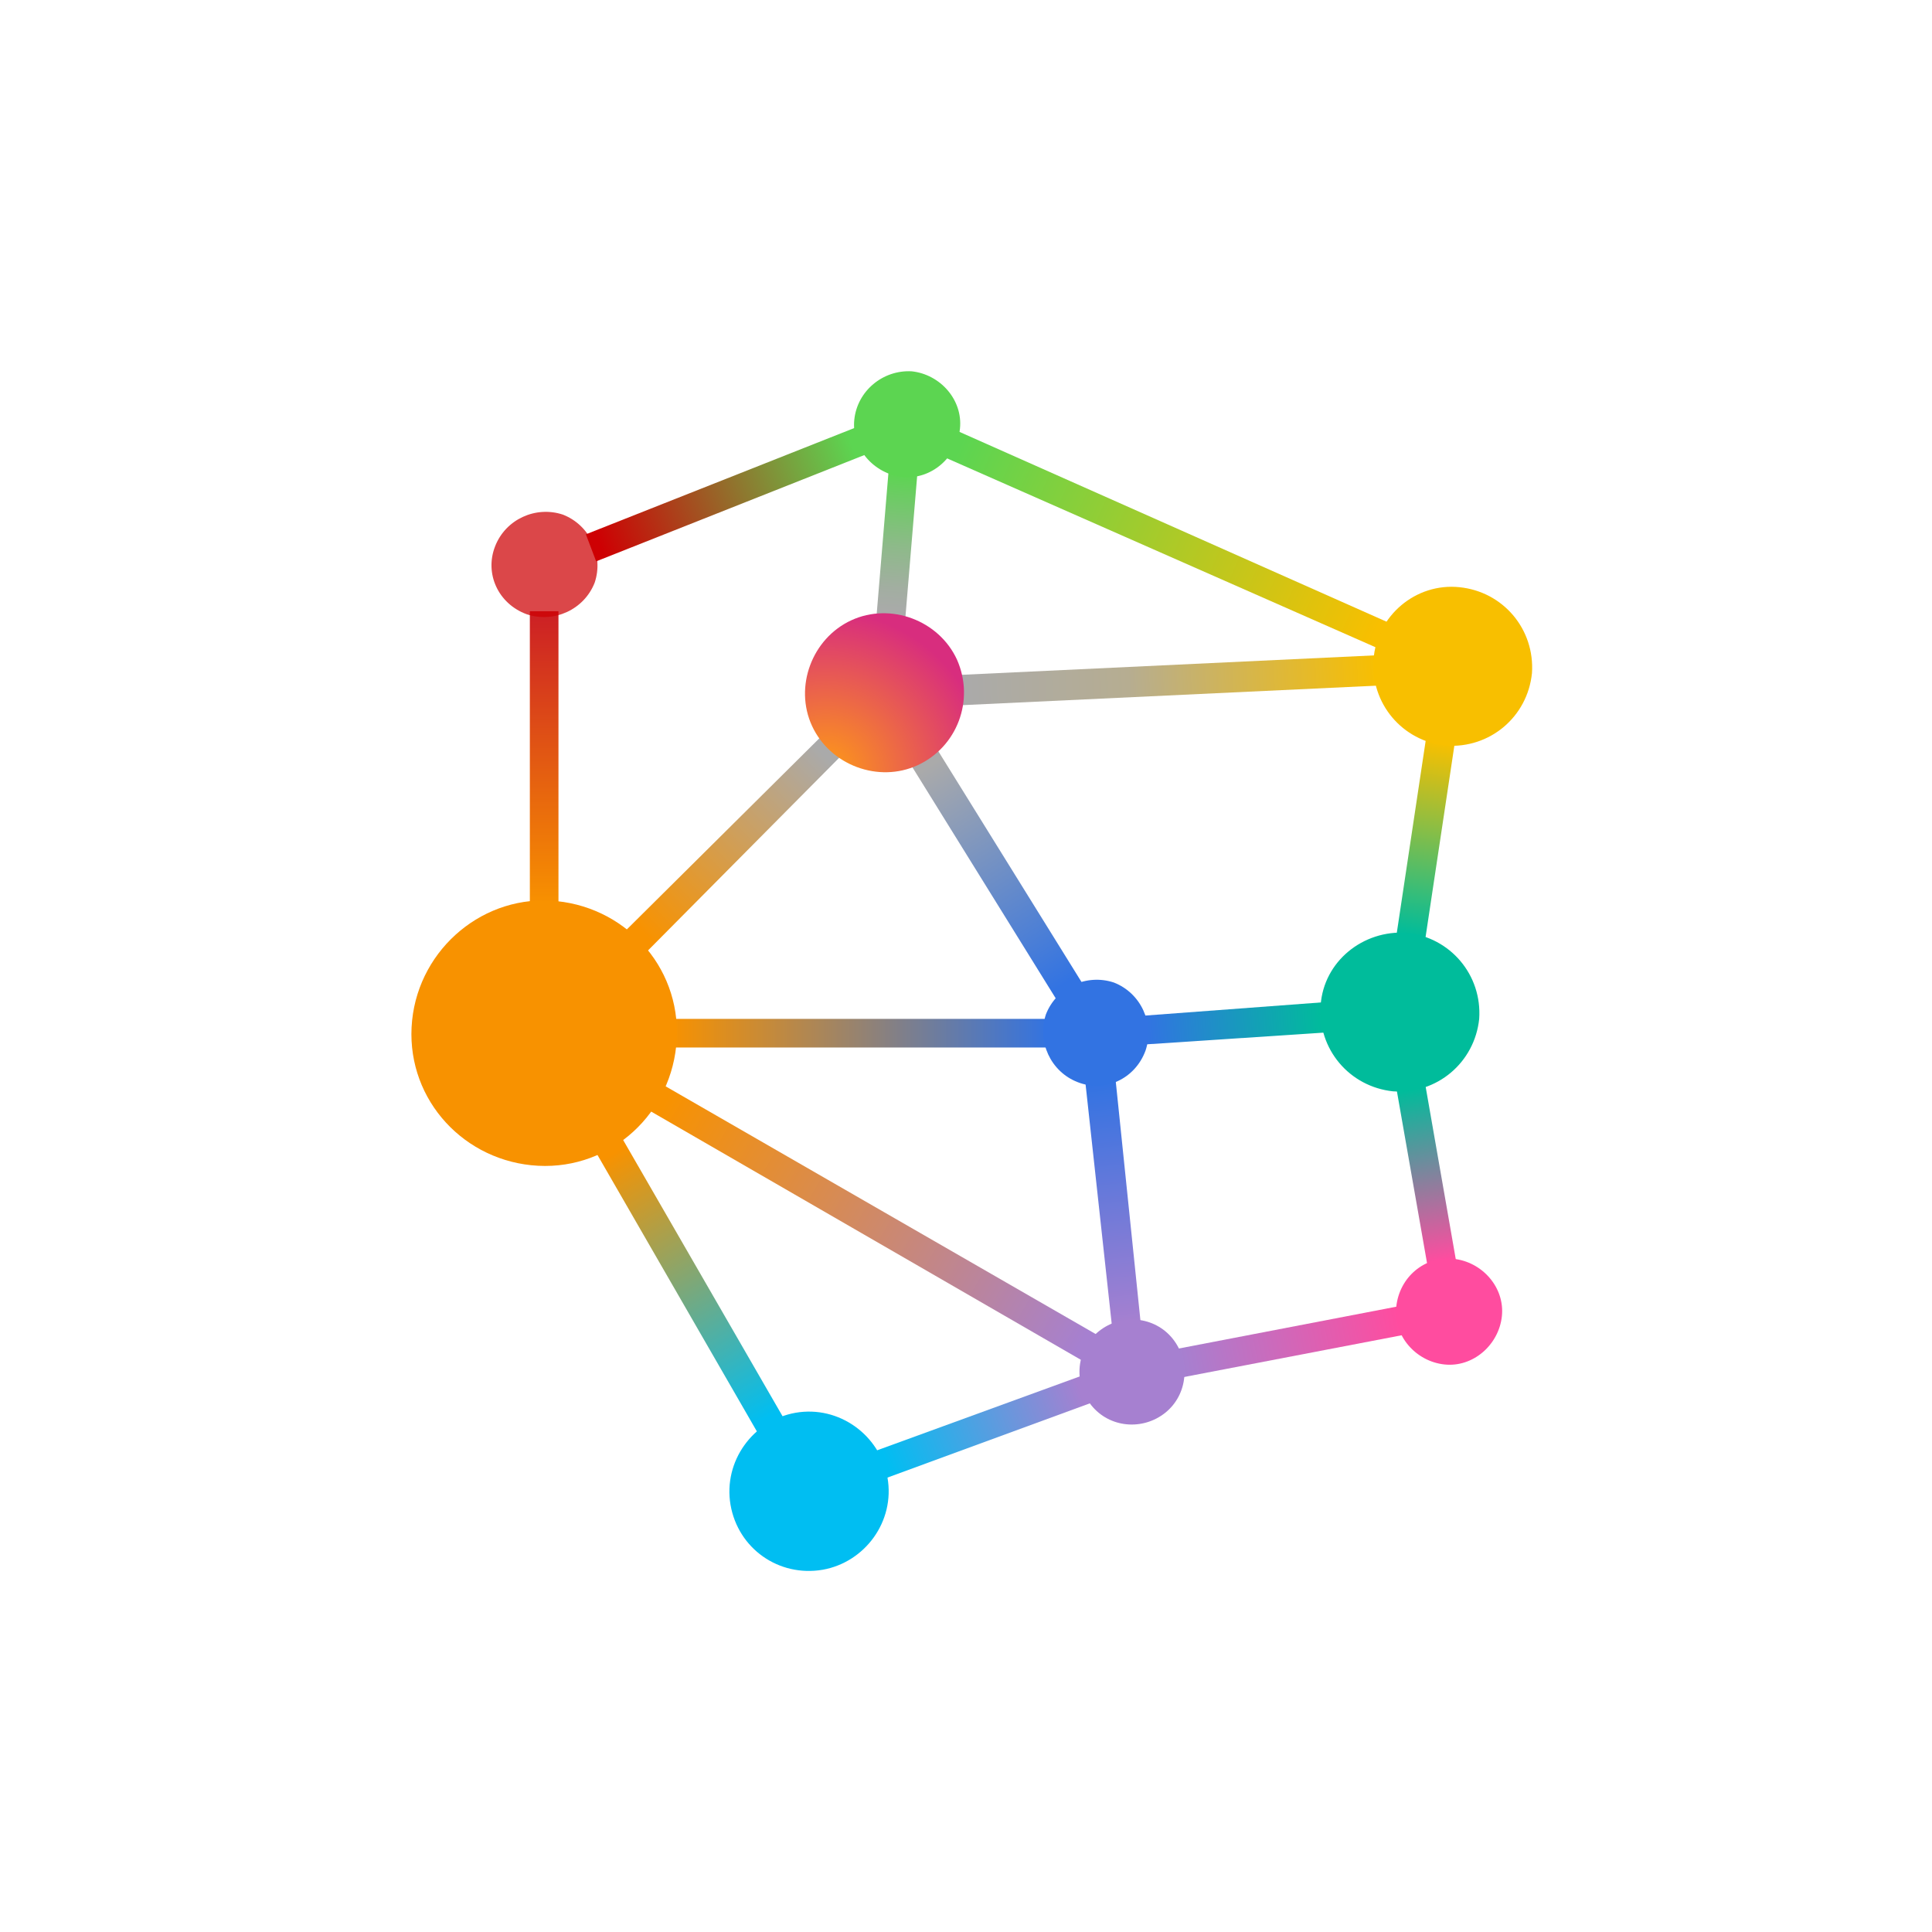 <svg width="16" height="16" viewBox="0 0 16 16" fill="none" xmlns="http://www.w3.org/2000/svg">
<path d="M4.925 9.525L5.137 9.4L6.5 11.762L6.287 11.887L4.925 9.525Z" fill="url(#paint0_linear_683_1769)"/>
<path d="M4.388 5.062H4.625V7.513H4.388V5.062Z" fill="url(#paint1_linear_683_1769)"/>
<path d="M5.338 7.9L5.163 7.725L6.813 6.087L6.975 6.25L5.338 7.9Z" fill="url(#paint2_linear_683_1769)"/>
<path d="M5.562 8.438H8.688V8.675H5.562V8.438Z" fill="url(#paint3_linear_683_1769)"/>
<path d="M5.362 9.188L5.475 8.975L9.1 11.063L8.975 11.275L5.362 9.188Z" fill="url(#paint4_linear_683_1769)"/>
<path d="M7.313 12.25L7.225 12.025L8.975 11.387L9.05 11.613L7.313 12.25Z" fill="url(#paint5_linear_683_1769)"/>
<path d="M11.613 10.812L11.65 11.05L9.763 11.412L9.725 11.175L11.613 10.812Z" fill="url(#paint6_linear_683_1769)"/>
<path d="M7.082 3.542L7.167 3.765L4.937 4.649L4.852 4.425L7.082 3.542Z" fill="url(#paint7_linear_683_1769)"/>
<path d="M7.498 5.114L7.26 5.089L7.36 3.888L7.598 3.912L7.498 5.114Z" fill="url(#paint8_linear_683_1769)"/>
<path d="M11.513 5.162L11.425 5.375L7.825 3.788L7.913 3.562L11.513 5.162Z" fill="url(#paint9_linear_683_1769)"/>
<path d="M11.415 5.426L11.428 5.677L7.966 5.84L7.954 5.589L11.415 5.426Z" fill="url(#paint10_linear_683_1769)"/>
<path d="M8.987 8.95L9.237 8.925L9.45 10.988L9.212 11.012L8.987 8.95Z" fill="url(#paint11_linear_683_1769)"/>
<path d="M7.538 6.325L7.75 6.188L8.975 8.162L8.763 8.3L7.538 6.325Z" fill="url(#paint12_linear_683_1769)"/>
<path d="M11.812 6.1L12.05 6.138L11.8 7.8L11.562 7.763L11.812 6.1Z" fill="url(#paint13_linear_683_1769)"/>
<path d="M10.963 8.3L10.988 8.55L9.475 8.65L9.45 8.413L10.963 8.3Z" fill="url(#paint14_linear_683_1769)"/>
<path d="M11.562 9L11.8 8.962L12.062 10.462L11.825 10.5L11.562 9Z" fill="url(#paint15_linear_683_1769)"/>
<path d="M4.613 7.463C5.213 7.525 5.663 8.05 5.6 8.663C5.538 9.263 5.013 9.713 4.4 9.65C3.8 9.588 3.35 9.063 3.413 8.45C3.475 7.85 4.013 7.4 4.613 7.463Z" fill="#F89200"/>
<path d="M11.65 7.725C12.012 7.763 12.275 8.075 12.25 8.438C12.212 8.8 11.9 9.063 11.537 9.038C11.175 9 10.912 8.688 10.937 8.325C10.962 7.963 11.287 7.7 11.65 7.725Z" fill="#00BC9B"/>
<path d="M12.087 4.863C12.45 4.9 12.712 5.213 12.687 5.575C12.65 5.938 12.337 6.2 11.975 6.175C11.612 6.138 11.35 5.825 11.375 5.463C11.4 5.1 11.725 4.825 12.087 4.863Z" fill="#F8BF00"/>
<path d="M7.55 3.075C7.787 3.1 7.975 3.312 7.95 3.55C7.925 3.787 7.712 3.975 7.475 3.95C7.237 3.925 7.05 3.712 7.075 3.475C7.1 3.237 7.312 3.062 7.55 3.075Z" fill="#5CD551"/>
<path d="M12.038 10.425C12.275 10.45 12.463 10.662 12.438 10.9C12.413 11.137 12.2 11.325 11.963 11.3C11.725 11.275 11.538 11.062 11.563 10.825C11.588 10.575 11.8 10.4 12.038 10.425Z" fill="#FF4C9F"/>
<path d="M6.05 12.463C5.988 12.1 6.238 11.762 6.588 11.7C6.95 11.637 7.288 11.887 7.35 12.238C7.413 12.6 7.163 12.938 6.813 13C6.45 13.062 6.113 12.825 6.05 12.463Z" fill="#00BEF2"/>
<path d="M4.925 4.825C4.837 5.05 4.587 5.162 4.362 5.087C4.125 5 4.012 4.75 4.1 4.525C4.187 4.3 4.437 4.187 4.662 4.262C4.887 4.35 5 4.6 4.925 4.825Z" fill="#CE0003" fill-opacity="0.72"/>
<path d="M7.6 6.337C7.275 6.487 6.875 6.337 6.725 6.012C6.575 5.687 6.725 5.287 7.05 5.137C7.375 4.987 7.775 5.137 7.925 5.462C8.075 5.8 7.925 6.187 7.6 6.337Z" fill="url(#paint16_radial_683_1769)"/>
<path d="M8.925 8.962C8.7 8.875 8.587 8.625 8.662 8.4C8.75 8.175 9 8.062 9.225 8.137C9.45 8.225 9.562 8.475 9.487 8.7C9.4 8.937 9.15 9.05 8.925 8.962Z" fill="#3273E2"/>
<path d="M9.037 11.637C8.887 11.45 8.912 11.175 9.1 11.025C9.287 10.875 9.562 10.9 9.712 11.087C9.862 11.275 9.837 11.55 9.65 11.7C9.462 11.85 9.187 11.825 9.037 11.637Z" fill="#A680D0"/>
<defs>
<linearGradient id="paint0_linear_683_1769" x1="5.081" y1="9.551" x2="6.347" y2="11.744" gradientUnits="userSpaceOnUse">
<stop stop-color="#F89200"/>
<stop offset="1" stop-color="#00BEF2"/>
</linearGradient>
<linearGradient id="paint1_linear_683_1769" x1="4.506" y1="7.503" x2="4.506" y2="5.059" gradientUnits="userSpaceOnUse">
<stop stop-color="#F89200"/>
<stop offset="1" stop-color="#CC1F25"/>
</linearGradient>
<linearGradient id="paint2_linear_683_1769" x1="5.329" y1="7.733" x2="6.817" y2="6.245" gradientUnits="userSpaceOnUse">
<stop stop-color="#F89200"/>
<stop offset="1" stop-color="#AAAAAA"/>
</linearGradient>
<linearGradient id="paint3_linear_683_1769" x1="5.562" y1="8.556" x2="8.693" y2="8.556" gradientUnits="userSpaceOnUse">
<stop stop-color="#F89200"/>
<stop offset="1" stop-color="#3273E2"/>
</linearGradient>
<linearGradient id="paint4_linear_683_1769" x1="5.506" y1="9.13" x2="8.953" y2="11.12" gradientUnits="userSpaceOnUse">
<stop stop-color="#F89200"/>
<stop offset="1" stop-color="#A680D0"/>
</linearGradient>
<linearGradient id="paint5_linear_683_1769" x1="7.34" y1="12.115" x2="8.943" y2="11.52" gradientUnits="userSpaceOnUse">
<stop stop-color="#00BEF2"/>
<stop offset="1" stop-color="#A680D0"/>
</linearGradient>
<linearGradient id="paint6_linear_683_1769" x1="11.59" y1="10.94" x2="9.788" y2="11.284" gradientUnits="userSpaceOnUse">
<stop stop-color="#FF4C9F"/>
<stop offset="1" stop-color="#A680D0"/>
</linearGradient>
<linearGradient id="paint7_linear_683_1769" x1="7.054" y1="3.685" x2="4.957" y2="4.476" gradientUnits="userSpaceOnUse">
<stop stop-color="#5CD551"/>
<stop offset="1" stop-color="#CE0003"/>
</linearGradient>
<linearGradient id="paint8_linear_683_1769" x1="7.38" y1="5.084" x2="7.475" y2="3.917" gradientUnits="userSpaceOnUse">
<stop stop-color="#AAAAAA"/>
<stop offset="0.184" stop-color="#A2AEA1"/>
<stop offset="0.484" stop-color="#8DBA89"/>
<stop offset="0.861" stop-color="#6ACD61"/>
<stop offset="1" stop-color="#5CD551"/>
</linearGradient>
<linearGradient id="paint9_linear_683_1769" x1="11.389" y1="5.236" x2="7.946" y2="3.709" gradientUnits="userSpaceOnUse">
<stop stop-color="#F8BF00"/>
<stop offset="1" stop-color="#5CD551"/>
</linearGradient>
<linearGradient id="paint10_linear_683_1769" x1="11.413" y1="5.552" x2="7.971" y2="5.711" gradientUnits="userSpaceOnUse">
<stop stop-color="#F8BF00"/>
<stop offset="0.6" stop-color="#B6AD91"/>
<stop offset="1" stop-color="#AAAAAA"/>
</linearGradient>
<linearGradient id="paint11_linear_683_1769" x1="9.115" y1="8.96" x2="9.33" y2="10.981" gradientUnits="userSpaceOnUse">
<stop stop-color="#3273E2"/>
<stop offset="0.99" stop-color="#A680D0"/>
</linearGradient>
<linearGradient id="paint12_linear_683_1769" x1="7.696" y1="6.342" x2="8.817" y2="8.146" gradientUnits="userSpaceOnUse">
<stop stop-color="#AAAAAA"/>
<stop offset="1" stop-color="#3273E2"/>
</linearGradient>
<linearGradient id="paint13_linear_683_1769" x1="11.927" y1="6.154" x2="11.686" y2="7.745" gradientUnits="userSpaceOnUse">
<stop stop-color="#F8BF00"/>
<stop offset="1" stop-color="#00BC9B"/>
</linearGradient>
<linearGradient id="paint14_linear_683_1769" x1="10.96" y1="8.426" x2="9.481" y2="8.53" gradientUnits="userSpaceOnUse">
<stop stop-color="#00BC9B"/>
<stop offset="0.99" stop-color="#3273E2"/>
</linearGradient>
<linearGradient id="paint15_linear_683_1769" x1="11.692" y1="9.022" x2="11.933" y2="10.442" gradientUnits="userSpaceOnUse">
<stop stop-color="#00BC9B"/>
<stop offset="1" stop-color="#FF4C9F"/>
</linearGradient>
<radialGradient id="paint16_radial_683_1769" cx="0" cy="0" r="1" gradientUnits="userSpaceOnUse" gradientTransform="translate(6.841 6.402) scale(1.719 1.719)">
<stop offset="0.09" stop-color="#FA8F21"/>
<stop offset="0.78" stop-color="#D82D7E"/>
</radialGradient>
</defs>
</svg>
